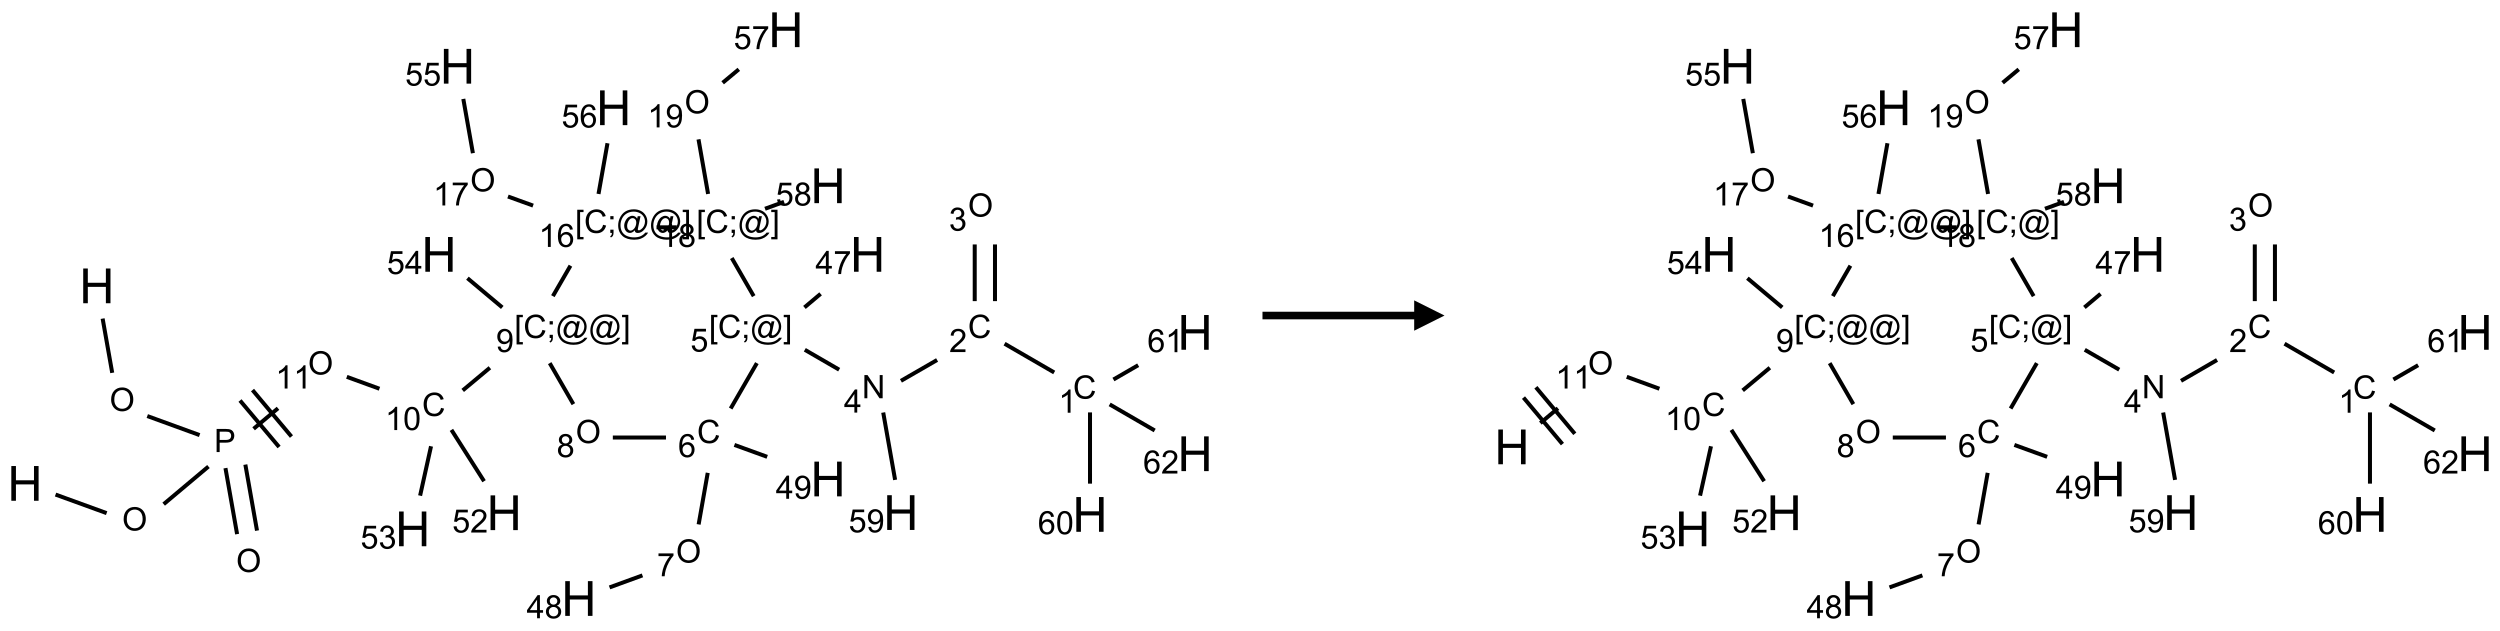 <?xml version="1.0" encoding="UTF-8"?>
<svg xmlns="http://www.w3.org/2000/svg" xmlns:xlink="http://www.w3.org/1999/xlink" width="824" height="208" viewBox="0 0 824 208">
<defs>
<g>
<g id="glyph-0-0">
<path d="M 2 0 L 2 -10 L 10 -10 L 10 0 Z M 2.25 -0.25 L 9.75 -0.25 L 9.75 -9.75 L 2.25 -9.75 Z M 2.25 -0.25 "/>
</g>
<g id="glyph-0-1">
<path d="M 1.281 0 L 1.281 -11.453 L 2.797 -11.453 L 2.797 -6.75 L 8.75 -6.75 L 8.75 -11.453 L 10.266 -11.453 L 10.266 0 L 8.75 0 L 8.75 -5.398 L 2.797 -5.398 L 2.797 0 Z M 1.281 0 "/>
</g>
<g id="glyph-1-0">
<path d="M 1.332 0 L 1.332 -6.668 L 6.668 -6.668 L 6.668 0 Z M 1.5 -0.168 L 6.5 -0.168 L 6.5 -6.5 L 1.5 -6.5 Z M 1.5 -0.168 "/>
</g>
<g id="glyph-1-1">
<path d="M 0.516 -3.719 C 0.516 -4.984 0.855 -5.977 1.535 -6.695 C 2.215 -7.414 3.094 -7.77 4.172 -7.77 C 4.875 -7.77 5.512 -7.602 6.078 -7.266 C 6.645 -6.93 7.074 -6.461 7.371 -5.855 C 7.668 -5.254 7.816 -4.57 7.816 -3.809 C 7.816 -3.035 7.66 -2.34 7.348 -1.73 C 7.035 -1.117 6.594 -0.656 6.02 -0.34 C 5.449 -0.027 4.828 0.129 4.168 0.129 C 3.449 0.129 2.805 -0.043 2.238 -0.391 C 1.672 -0.738 1.246 -1.211 0.953 -1.812 C 0.66 -2.414 0.516 -3.047 0.516 -3.719 Z M 1.559 -3.703 C 1.559 -2.781 1.805 -2.059 2.301 -1.527 C 2.793 -1 3.414 -0.734 4.16 -0.734 C 4.922 -0.734 5.547 -1 6.039 -1.535 C 6.531 -2.07 6.777 -2.828 6.777 -3.812 C 6.777 -4.434 6.672 -4.977 6.461 -5.441 C 6.25 -5.902 5.945 -6.262 5.539 -6.52 C 5.133 -6.773 4.68 -6.902 4.176 -6.902 C 3.461 -6.902 2.848 -6.656 2.332 -6.164 C 1.816 -5.672 1.559 -4.852 1.559 -3.703 Z M 1.559 -3.703 "/>
</g>
<g id="glyph-1-2">
<path d="M 0.824 0 L 0.824 -7.637 L 3.703 -7.637 C 4.211 -7.637 4.598 -7.609 4.863 -7.562 C 5.238 -7.5 5.555 -7.383 5.809 -7.207 C 6.062 -7.031 6.266 -6.785 6.418 -6.469 C 6.574 -6.152 6.652 -5.805 6.652 -5.426 C 6.652 -4.777 6.445 -4.227 6.031 -3.777 C 5.617 -3.328 4.871 -3.105 3.793 -3.105 L 1.832 -3.105 L 1.832 0 Z M 1.832 -4.004 L 3.809 -4.004 C 4.461 -4.004 4.922 -4.125 5.199 -4.371 C 5.473 -4.613 5.609 -4.953 5.609 -5.395 C 5.609 -5.715 5.527 -5.988 5.367 -6.215 C 5.207 -6.441 4.992 -6.594 4.73 -6.668 C 4.559 -6.711 4.246 -6.734 3.785 -6.734 L 1.832 -6.734 Z M 1.832 -4.004 "/>
</g>
<g id="glyph-1-3">
<path d="M 3.973 0 L 3.035 0 L 3.035 -5.973 C 2.809 -5.758 2.516 -5.543 2.148 -5.328 C 1.781 -5.113 1.453 -4.953 1.16 -4.844 L 1.16 -5.75 C 1.684 -5.996 2.145 -6.297 2.535 -6.645 C 2.93 -6.996 3.207 -7.336 3.371 -7.668 L 3.973 -7.668 Z M 3.973 0 "/>
</g>
<g id="glyph-1-4">
<path d="M 6.27 -2.676 L 7.281 -2.422 C 7.07 -1.594 6.688 -0.961 6.137 -0.523 C 5.586 -0.086 4.914 0.129 4.121 0.129 C 3.297 0.129 2.629 -0.039 2.113 -0.371 C 1.598 -0.707 1.203 -1.191 0.934 -1.828 C 0.664 -2.465 0.531 -3.145 0.531 -3.875 C 0.531 -4.672 0.684 -5.363 0.988 -5.957 C 1.293 -6.547 1.723 -6.996 2.285 -7.305 C 2.844 -7.613 3.461 -7.766 4.137 -7.766 C 4.898 -7.766 5.543 -7.57 6.062 -7.184 C 6.582 -6.793 6.945 -6.246 7.152 -5.543 L 6.156 -5.309 C 5.98 -5.863 5.723 -6.266 5.387 -6.52 C 5.051 -6.773 4.625 -6.902 4.113 -6.902 C 3.527 -6.902 3.039 -6.762 2.645 -6.48 C 2.25 -6.199 1.973 -5.82 1.812 -5.348 C 1.652 -4.871 1.574 -4.383 1.574 -3.879 C 1.574 -3.23 1.668 -2.664 1.855 -2.18 C 2.047 -1.695 2.34 -1.332 2.738 -1.094 C 3.137 -0.855 3.57 -0.734 4.035 -0.734 C 4.602 -0.734 5.082 -0.898 5.473 -1.223 C 5.867 -1.551 6.133 -2.035 6.27 -2.676 Z M 6.27 -2.676 "/>
</g>
<g id="glyph-1-5">
<path d="M 0.441 -3.766 C 0.441 -4.668 0.535 -5.395 0.723 -5.945 C 0.906 -6.496 1.184 -6.922 1.551 -7.219 C 1.918 -7.516 2.375 -7.668 2.934 -7.668 C 3.344 -7.668 3.703 -7.586 4.012 -7.418 C 4.32 -7.254 4.574 -7.016 4.777 -6.707 C 4.977 -6.395 5.137 -6.016 5.25 -5.57 C 5.363 -5.125 5.422 -4.523 5.422 -3.766 C 5.422 -2.871 5.328 -2.148 5.145 -1.598 C 4.961 -1.047 4.688 -0.621 4.32 -0.32 C 3.953 -0.02 3.492 0.129 2.934 0.129 C 2.195 0.129 1.617 -0.133 1.199 -0.66 C 0.695 -1.297 0.441 -2.332 0.441 -3.766 Z M 1.406 -3.766 C 1.406 -2.512 1.555 -1.68 1.848 -1.262 C 2.141 -0.848 2.5 -0.641 2.934 -0.641 C 3.363 -0.641 3.727 -0.848 4.02 -1.266 C 4.312 -1.684 4.457 -2.516 4.457 -3.766 C 4.457 -5.023 4.312 -5.859 4.02 -6.27 C 3.727 -6.684 3.359 -6.891 2.922 -6.891 C 2.492 -6.891 2.148 -6.707 1.891 -6.344 C 1.566 -5.879 1.406 -5.02 1.406 -3.766 Z M 1.406 -3.766 "/>
</g>
<g id="glyph-1-6">
<path d="M 0.723 2.121 L 0.723 -7.637 L 2.793 -7.637 L 2.793 -6.859 L 1.66 -6.859 L 1.66 1.344 L 2.793 1.344 L 2.793 2.121 Z M 0.723 2.121 "/>
</g>
<g id="glyph-1-7">
<path d="M 0.949 -4.465 L 0.949 -5.531 L 2.016 -5.531 L 2.016 -4.465 Z M 0.949 0 L 0.949 -1.066 L 2.016 -1.066 L 2.016 0 C 2.016 0.391 1.945 0.711 1.809 0.949 C 1.668 1.191 1.449 1.379 1.145 1.512 L 0.887 1.109 C 1.082 1.023 1.23 0.895 1.324 0.727 C 1.418 0.559 1.469 0.316 1.48 0 Z M 0.949 0 "/>
</g>
<g id="glyph-1-8">
<path d="M 6.047 -0.848 C 5.82 -0.59 5.57 -0.379 5.289 -0.223 C 5.008 -0.062 4.73 0.016 4.449 0.016 C 4.141 0.016 3.84 -0.074 3.547 -0.254 C 3.254 -0.434 3.02 -0.715 2.836 -1.09 C 2.652 -1.465 2.562 -1.875 2.562 -2.324 C 2.562 -2.875 2.703 -3.43 2.988 -3.98 C 3.27 -4.535 3.621 -4.953 4.043 -5.23 C 4.461 -5.508 4.871 -5.645 5.266 -5.645 C 5.566 -5.645 5.855 -5.566 6.129 -5.41 C 6.402 -5.25 6.641 -5.012 6.84 -4.688 L 7.016 -5.496 L 7.949 -5.496 L 7.199 -2 C 7.094 -1.516 7.043 -1.246 7.043 -1.191 C 7.043 -1.098 7.078 -1.02 7.148 -0.949 C 7.219 -0.883 7.305 -0.848 7.406 -0.848 C 7.59 -0.848 7.832 -0.953 8.129 -1.168 C 8.527 -1.445 8.84 -1.816 9.07 -2.285 C 9.301 -2.75 9.418 -3.234 9.418 -3.73 C 9.418 -4.309 9.27 -4.852 8.973 -5.355 C 8.676 -5.859 8.23 -6.262 7.645 -6.562 C 7.055 -6.863 6.406 -7.016 5.691 -7.016 C 4.879 -7.016 4.137 -6.824 3.465 -6.445 C 2.793 -6.066 2.273 -5.52 1.902 -4.809 C 1.535 -4.098 1.348 -3.34 1.348 -2.527 C 1.348 -1.676 1.535 -0.941 1.902 -0.328 C 2.273 0.285 2.809 0.742 3.508 1.035 C 4.207 1.328 4.984 1.473 5.832 1.473 C 6.742 1.473 7.504 1.32 8.121 1.016 C 8.734 0.711 9.195 0.34 9.5 -0.098 L 10.441 -0.098 C 10.266 0.266 9.961 0.637 9.531 1.016 C 9.102 1.395 8.59 1.695 7.996 1.914 C 7.402 2.133 6.688 2.246 5.848 2.246 C 5.078 2.246 4.367 2.145 3.715 1.949 C 3.066 1.75 2.512 1.453 2.051 1.055 C 1.594 0.656 1.25 0.199 1.016 -0.316 C 0.723 -0.973 0.578 -1.684 0.578 -2.441 C 0.578 -3.289 0.75 -4.098 1.098 -4.863 C 1.523 -5.805 2.125 -6.527 2.902 -7.027 C 3.684 -7.527 4.629 -7.777 5.738 -7.777 C 6.602 -7.777 7.375 -7.602 8.059 -7.246 C 8.746 -6.895 9.285 -6.371 9.684 -5.672 C 10.02 -5.07 10.188 -4.418 10.188 -3.715 C 10.188 -2.707 9.832 -1.812 9.125 -1.031 C 8.492 -0.328 7.801 0.02 7.051 0.02 C 6.812 0.02 6.617 -0.016 6.473 -0.09 C 6.324 -0.16 6.215 -0.266 6.145 -0.402 C 6.102 -0.488 6.066 -0.637 6.047 -0.848 Z M 3.527 -2.262 C 3.527 -1.785 3.641 -1.414 3.863 -1.152 C 4.09 -0.887 4.348 -0.754 4.641 -0.754 C 4.836 -0.754 5.039 -0.812 5.254 -0.93 C 5.469 -1.047 5.676 -1.219 5.871 -1.449 C 6.066 -1.676 6.23 -1.969 6.355 -2.32 C 6.48 -2.672 6.543 -3.027 6.543 -3.379 C 6.543 -3.852 6.426 -4.219 6.191 -4.48 C 5.957 -4.738 5.672 -4.871 5.332 -4.871 C 5.109 -4.871 4.902 -4.812 4.707 -4.699 C 4.512 -4.586 4.32 -4.406 4.137 -4.156 C 3.953 -3.906 3.805 -3.602 3.691 -3.246 C 3.582 -2.887 3.527 -2.559 3.527 -2.262 Z M 3.527 -2.262 "/>
</g>
<g id="glyph-1-9">
<path d="M 2.27 2.121 L 0.203 2.121 L 0.203 1.344 L 1.332 1.344 L 1.332 -6.859 L 0.203 -6.859 L 0.203 -7.637 L 2.27 -7.637 Z M 2.27 2.121 "/>
</g>
<g id="glyph-1-10">
<path d="M 0.582 -1.766 L 1.484 -1.848 C 1.562 -1.426 1.707 -1.117 1.922 -0.926 C 2.137 -0.734 2.414 -0.641 2.75 -0.641 C 3.039 -0.641 3.289 -0.707 3.508 -0.84 C 3.727 -0.973 3.902 -1.148 4.043 -1.367 C 4.18 -1.586 4.297 -1.887 4.391 -2.262 C 4.484 -2.637 4.531 -3.016 4.531 -3.406 C 4.531 -3.449 4.531 -3.512 4.527 -3.594 C 4.34 -3.297 4.082 -3.055 3.758 -2.867 C 3.434 -2.68 3.082 -2.59 2.703 -2.59 C 2.07 -2.59 1.535 -2.816 1.098 -3.277 C 0.66 -3.734 0.441 -4.34 0.441 -5.09 C 0.441 -5.863 0.672 -6.484 1.129 -6.957 C 1.586 -7.43 2.156 -7.668 2.844 -7.668 C 3.34 -7.668 3.793 -7.531 4.207 -7.266 C 4.617 -7 4.93 -6.617 5.145 -6.121 C 5.355 -5.629 5.465 -4.91 5.465 -3.973 C 5.465 -2.996 5.359 -2.223 5.145 -1.645 C 4.934 -1.066 4.617 -0.625 4.199 -0.324 C 3.781 -0.02 3.293 0.129 2.73 0.129 C 2.133 0.129 1.645 -0.035 1.266 -0.367 C 0.887 -0.699 0.66 -1.164 0.582 -1.766 Z M 4.422 -5.137 C 4.422 -5.676 4.277 -6.102 3.992 -6.418 C 3.707 -6.734 3.359 -6.891 2.957 -6.891 C 2.543 -6.891 2.18 -6.719 1.871 -6.379 C 1.562 -6.039 1.406 -5.598 1.406 -5.059 C 1.406 -4.57 1.555 -4.176 1.848 -3.871 C 2.141 -3.566 2.5 -3.418 2.934 -3.418 C 3.367 -3.418 3.723 -3.57 4.004 -3.871 C 4.281 -4.176 4.422 -4.598 4.422 -5.137 Z M 4.422 -5.137 "/>
</g>
<g id="glyph-1-11">
<path d="M 0.441 -2 L 1.426 -2.082 C 1.5 -1.605 1.668 -1.242 1.934 -1.004 C 2.199 -0.762 2.52 -0.641 2.895 -0.641 C 3.348 -0.641 3.73 -0.812 4.043 -1.152 C 4.355 -1.492 4.512 -1.941 4.512 -2.504 C 4.512 -3.039 4.359 -3.461 4.059 -3.77 C 3.758 -4.078 3.367 -4.234 2.879 -4.234 C 2.578 -4.234 2.305 -4.164 2.062 -4.027 C 1.82 -3.891 1.629 -3.715 1.488 -3.496 L 0.609 -3.609 L 1.348 -7.531 L 5.145 -7.531 L 5.145 -6.637 L 2.098 -6.637 L 1.688 -4.582 C 2.145 -4.902 2.625 -5.062 3.129 -5.062 C 3.797 -5.062 4.359 -4.832 4.816 -4.371 C 5.277 -3.91 5.504 -3.312 5.504 -2.59 C 5.504 -1.898 5.305 -1.301 4.902 -0.797 C 4.41 -0.18 3.742 0.129 2.895 0.129 C 2.199 0.129 1.633 -0.062 1.195 -0.453 C 0.758 -0.844 0.504 -1.359 0.441 -2 Z M 0.441 -2 "/>
</g>
<g id="glyph-1-12">
<path d="M 3.449 0 L 3.449 -1.828 L 0.137 -1.828 L 0.137 -2.688 L 3.621 -7.637 L 4.387 -7.637 L 4.387 -2.688 L 5.418 -2.688 L 5.418 -1.828 L 4.387 -1.828 L 4.387 0 Z M 3.449 -2.688 L 3.449 -6.129 L 1.059 -2.688 Z M 3.449 -2.688 "/>
</g>
<g id="glyph-1-13">
<path d="M 1.887 -4.141 C 1.496 -4.281 1.207 -4.484 1.02 -4.75 C 0.832 -5.016 0.738 -5.328 0.738 -5.699 C 0.738 -6.254 0.938 -6.719 1.34 -7.098 C 1.738 -7.477 2.27 -7.668 2.934 -7.668 C 3.598 -7.668 4.137 -7.473 4.543 -7.086 C 4.949 -6.699 5.152 -6.227 5.152 -5.672 C 5.152 -5.316 5.059 -5.008 4.871 -4.746 C 4.688 -4.484 4.406 -4.281 4.027 -4.141 C 4.496 -3.988 4.852 -3.742 5.098 -3.402 C 5.34 -3.062 5.465 -2.656 5.465 -2.184 C 5.465 -1.531 5.234 -0.98 4.77 -0.535 C 4.309 -0.09 3.703 0.129 2.949 0.129 C 2.195 0.129 1.586 -0.094 1.125 -0.539 C 0.664 -0.984 0.434 -1.543 0.434 -2.207 C 0.434 -2.703 0.559 -3.121 0.809 -3.457 C 1.062 -3.793 1.422 -4.02 1.887 -4.141 Z M 1.699 -5.73 C 1.699 -5.367 1.812 -5.074 2.047 -4.844 C 2.281 -4.613 2.582 -4.5 2.953 -4.5 C 3.312 -4.5 3.609 -4.613 3.84 -4.84 C 4.07 -5.066 4.188 -5.348 4.188 -5.676 C 4.188 -6.02 4.07 -6.309 3.832 -6.543 C 3.594 -6.777 3.297 -6.895 2.941 -6.895 C 2.586 -6.895 2.289 -6.781 2.051 -6.551 C 1.816 -6.324 1.699 -6.047 1.699 -5.73 Z M 1.395 -2.203 C 1.395 -1.938 1.461 -1.676 1.586 -1.426 C 1.711 -1.176 1.902 -0.984 2.152 -0.848 C 2.402 -0.711 2.672 -0.641 2.957 -0.641 C 3.406 -0.641 3.777 -0.785 4.066 -1.074 C 4.359 -1.363 4.504 -1.727 4.504 -2.172 C 4.504 -2.625 4.355 -2.996 4.055 -3.293 C 3.754 -3.586 3.379 -3.734 2.926 -3.734 C 2.484 -3.734 2.121 -3.59 1.832 -3.297 C 1.543 -3.004 1.395 -2.641 1.395 -2.203 Z M 1.395 -2.203 "/>
</g>
<g id="glyph-1-14">
<path d="M 5.309 -5.766 L 4.375 -5.691 C 4.293 -6.059 4.172 -6.328 4.02 -6.496 C 3.766 -6.762 3.453 -6.895 3.082 -6.895 C 2.785 -6.895 2.523 -6.812 2.297 -6.645 C 2 -6.43 1.77 -6.117 1.598 -5.703 C 1.43 -5.289 1.34 -4.703 1.332 -3.938 C 1.559 -4.281 1.836 -4.535 2.16 -4.703 C 2.488 -4.871 2.828 -4.953 3.188 -4.953 C 3.812 -4.953 4.344 -4.723 4.785 -4.262 C 5.223 -3.801 5.441 -3.207 5.441 -2.48 C 5.441 -2 5.34 -1.555 5.133 -1.145 C 4.926 -0.73 4.641 -0.418 4.281 -0.199 C 3.922 0.02 3.512 0.129 3.051 0.129 C 2.27 0.129 1.633 -0.156 1.141 -0.73 C 0.648 -1.305 0.402 -2.254 0.402 -3.574 C 0.402 -5.051 0.672 -6.121 1.219 -6.793 C 1.695 -7.375 2.336 -7.668 3.141 -7.668 C 3.742 -7.668 4.234 -7.5 4.617 -7.16 C 5 -6.824 5.23 -6.359 5.309 -5.766 Z M 1.48 -2.473 C 1.48 -2.152 1.547 -1.844 1.684 -1.547 C 1.82 -1.25 2.016 -1.027 2.262 -0.871 C 2.508 -0.719 2.766 -0.641 3.035 -0.641 C 3.434 -0.641 3.773 -0.801 4.059 -1.121 C 4.344 -1.441 4.484 -1.875 4.484 -2.422 C 4.484 -2.949 4.344 -3.367 4.062 -3.668 C 3.781 -3.973 3.426 -4.125 3 -4.125 C 2.578 -4.125 2.219 -3.973 1.922 -3.668 C 1.625 -3.363 1.48 -2.969 1.48 -2.473 Z M 1.48 -2.473 "/>
</g>
<g id="glyph-1-15">
<path d="M 0.504 -6.637 L 0.504 -7.535 L 5.449 -7.535 L 5.449 -6.809 C 4.961 -6.289 4.48 -5.602 4.004 -4.746 C 3.527 -3.887 3.156 -3.004 2.895 -2.098 C 2.707 -1.461 2.59 -0.762 2.535 0 L 1.574 0 C 1.582 -0.602 1.703 -1.328 1.926 -2.176 C 2.152 -3.027 2.477 -3.848 2.898 -4.637 C 3.32 -5.426 3.77 -6.094 4.246 -6.637 Z M 0.504 -6.637 "/>
</g>
<g id="glyph-1-16">
<path d="M 0.812 0 L 0.812 -7.637 L 1.848 -7.637 L 5.859 -1.641 L 5.859 -7.637 L 6.828 -7.637 L 6.828 0 L 5.793 0 L 1.781 -6 L 1.781 0 Z M 0.812 0 "/>
</g>
<g id="glyph-1-17">
<path d="M 5.371 -0.902 L 5.371 0 L 0.324 0 C 0.316 -0.227 0.352 -0.441 0.434 -0.652 C 0.562 -0.996 0.766 -1.332 1.051 -1.668 C 1.332 -2 1.742 -2.387 2.277 -2.824 C 3.105 -3.504 3.668 -4.043 3.957 -4.441 C 4.25 -4.84 4.395 -5.215 4.395 -5.566 C 4.395 -5.938 4.262 -6.254 3.996 -6.508 C 3.73 -6.762 3.387 -6.891 2.957 -6.891 C 2.508 -6.891 2.145 -6.754 1.875 -6.484 C 1.605 -6.215 1.469 -5.84 1.465 -5.359 L 0.5 -5.457 C 0.566 -6.176 0.812 -6.727 1.246 -7.102 C 1.676 -7.477 2.254 -7.668 2.98 -7.668 C 3.711 -7.668 4.293 -7.465 4.719 -7.059 C 5.145 -6.652 5.359 -6.148 5.359 -5.547 C 5.359 -5.242 5.297 -4.941 5.172 -4.645 C 5.047 -4.352 4.84 -4.039 4.551 -3.715 C 4.262 -3.387 3.777 -2.938 3.105 -2.371 C 2.543 -1.898 2.18 -1.578 2.02 -1.41 C 1.859 -1.242 1.73 -1.07 1.625 -0.902 Z M 5.371 -0.902 "/>
</g>
<g id="glyph-1-18">
<path d="M 0.449 -2.016 L 1.387 -2.141 C 1.492 -1.609 1.676 -1.227 1.934 -0.992 C 2.191 -0.758 2.508 -0.641 2.879 -0.641 C 3.32 -0.641 3.695 -0.793 3.996 -1.098 C 4.301 -1.402 4.453 -1.781 4.453 -2.234 C 4.453 -2.664 4.312 -3.02 4.031 -3.301 C 3.75 -3.578 3.391 -3.719 2.957 -3.719 C 2.781 -3.719 2.562 -3.684 2.297 -3.613 L 2.402 -4.438 C 2.465 -4.43 2.516 -4.426 2.551 -4.426 C 2.949 -4.426 3.312 -4.531 3.629 -4.738 C 3.949 -4.949 4.109 -5.27 4.109 -5.703 C 4.109 -6.047 3.992 -6.332 3.762 -6.559 C 3.527 -6.785 3.227 -6.895 2.859 -6.895 C 2.496 -6.895 2.191 -6.781 1.949 -6.551 C 1.707 -6.324 1.547 -5.98 1.48 -5.52 L 0.543 -5.688 C 0.656 -6.316 0.918 -6.805 1.324 -7.148 C 1.73 -7.492 2.234 -7.668 2.84 -7.668 C 3.254 -7.668 3.641 -7.578 3.988 -7.398 C 4.34 -7.219 4.609 -6.977 4.793 -6.668 C 4.98 -6.359 5.074 -6.031 5.074 -5.684 C 5.074 -5.352 4.984 -5.051 4.809 -4.781 C 4.629 -4.512 4.367 -4.297 4.02 -4.137 C 4.473 -4.031 4.824 -3.816 5.074 -3.488 C 5.324 -3.16 5.449 -2.75 5.449 -2.254 C 5.449 -1.59 5.203 -1.023 4.719 -0.559 C 4.234 -0.098 3.617 0.137 2.875 0.137 C 2.203 0.137 1.648 -0.062 1.207 -0.465 C 0.762 -0.863 0.512 -1.379 0.449 -2.016 Z M 0.449 -2.016 "/>
</g>
</g>
</defs>
<path fill="none" stroke-width="0.033" stroke-linecap="butt" stroke-linejoin="miter" stroke="rgb(0%, 0%, 0%)" stroke-opacity="1" stroke-miterlimit="10" d="M 0.64 2.38 L 0.719 2.827 " transform="matrix(40, 0, 0, 40, 8.227, 9.809)"/>
<path fill="none" stroke-width="0.033" stroke-linecap="butt" stroke-linejoin="miter" stroke="rgb(0%, 0%, 0%)" stroke-opacity="1" stroke-miterlimit="10" d="M 1.008 3.183 L 1.439 3.34 " transform="matrix(40, 0, 0, 40, 8.227, 9.809)"/>
<path fill="none" stroke-width="0.033" stroke-linecap="butt" stroke-linejoin="miter" stroke="rgb(0%, 0%, 0%)" stroke-opacity="1" stroke-miterlimit="10" d="M 1.652 3.612 L 1.748 4.156 " transform="matrix(40, 0, 0, 40, 8.227, 9.809)"/>
<path fill="none" stroke-width="0.033" stroke-linecap="butt" stroke-linejoin="miter" stroke="rgb(0%, 0%, 0%)" stroke-opacity="1" stroke-miterlimit="10" d="M 1.816 3.583 L 1.912 4.127 " transform="matrix(40, 0, 0, 40, 8.227, 9.809)"/>
<path fill="none" stroke-width="0.033" stroke-linecap="butt" stroke-linejoin="miter" stroke="rgb(0%, 0%, 0%)" stroke-opacity="1" stroke-miterlimit="10" d="M 1.512 3.599 L 1.143 3.909 " transform="matrix(40, 0, 0, 40, 8.227, 9.809)"/>
<path fill="none" stroke-width="0.033" stroke-linecap="butt" stroke-linejoin="miter" stroke="rgb(0%, 0%, 0%)" stroke-opacity="1" stroke-miterlimit="10" d="M 0.673 3.983 L 0.252 3.83 " transform="matrix(40, 0, 0, 40, 8.227, 9.809)"/>
<path fill="none" stroke-width="0.033" stroke-linecap="butt" stroke-linejoin="miter" stroke="rgb(0%, 0%, 0%)" stroke-opacity="1" stroke-miterlimit="10" d="M 1.884 3.288 L 2.085 3.119 " transform="matrix(40, 0, 0, 40, 8.227, 9.809)"/>
<path fill="none" stroke-width="0.033" stroke-linecap="butt" stroke-linejoin="miter" stroke="rgb(0%, 0%, 0%)" stroke-opacity="1" stroke-miterlimit="10" d="M 2.196 3.352 L 1.875 2.969 " transform="matrix(40, 0, 0, 40, 8.227, 9.809)"/>
<path fill="none" stroke-width="0.033" stroke-linecap="butt" stroke-linejoin="miter" stroke="rgb(0%, 0%, 0%)" stroke-opacity="1" stroke-miterlimit="10" d="M 2.094 3.438 L 1.772 3.055 " transform="matrix(40, 0, 0, 40, 8.227, 9.809)"/>
<path fill="none" stroke-width="0.033" stroke-linecap="butt" stroke-linejoin="miter" stroke="rgb(0%, 0%, 0%)" stroke-opacity="1" stroke-miterlimit="10" d="M 2.652 2.86 L 2.921 2.958 " transform="matrix(40, 0, 0, 40, 8.227, 9.809)"/>
<path fill="none" stroke-width="0.033" stroke-linecap="butt" stroke-linejoin="miter" stroke="rgb(0%, 0%, 0%)" stroke-opacity="1" stroke-miterlimit="10" d="M 3.607 2.972 L 3.831 2.785 " transform="matrix(40, 0, 0, 40, 8.227, 9.809)"/>
<path fill="none" stroke-width="0.033" stroke-linecap="butt" stroke-linejoin="miter" stroke="rgb(0%, 0%, 0%)" stroke-opacity="1" stroke-miterlimit="10" d="M 3.933 2.288 L 3.646 2.047 " transform="matrix(40, 0, 0, 40, 8.227, 9.809)"/>
<path fill="none" stroke-width="0.033" stroke-linecap="butt" stroke-linejoin="miter" stroke="rgb(0%, 0%, 0%)" stroke-opacity="1" stroke-miterlimit="10" d="M 4.324 2.747 L 4.519 3.085 " transform="matrix(40, 0, 0, 40, 8.227, 9.809)"/>
<path fill="none" stroke-width="0.033" stroke-linecap="butt" stroke-linejoin="miter" stroke="rgb(0%, 0%, 0%)" stroke-opacity="1" stroke-miterlimit="10" d="M 4.844 3.36 L 5.282 3.36 " transform="matrix(40, 0, 0, 40, 8.227, 9.809)"/>
<path fill="none" stroke-width="0.033" stroke-linecap="butt" stroke-linejoin="miter" stroke="rgb(0%, 0%, 0%)" stroke-opacity="1" stroke-miterlimit="10" d="M 5.626 3.651 L 5.551 4.076 " transform="matrix(40, 0, 0, 40, 8.227, 9.809)"/>
<path fill="none" stroke-width="0.033" stroke-linecap="butt" stroke-linejoin="miter" stroke="rgb(0%, 0%, 0%)" stroke-opacity="1" stroke-miterlimit="10" d="M 5.088 4.496 L 4.817 4.595 " transform="matrix(40, 0, 0, 40, 8.227, 9.809)"/>
<path fill="none" stroke-width="0.033" stroke-linecap="butt" stroke-linejoin="miter" stroke="rgb(0%, 0%, 0%)" stroke-opacity="1" stroke-miterlimit="10" d="M 5.846 3.421 L 6.116 3.519 " transform="matrix(40, 0, 0, 40, 8.227, 9.809)"/>
<path fill="none" stroke-width="0.033" stroke-linecap="butt" stroke-linejoin="miter" stroke="rgb(0%, 0%, 0%)" stroke-opacity="1" stroke-miterlimit="10" d="M 5.815 3.121 L 6.031 2.747 " transform="matrix(40, 0, 0, 40, 8.227, 9.809)"/>
<path fill="none" stroke-width="0.033" stroke-linecap="butt" stroke-linejoin="miter" stroke="rgb(0%, 0%, 0%)" stroke-opacity="1" stroke-miterlimit="10" d="M 6.426 2.637 L 6.709 2.801 " transform="matrix(40, 0, 0, 40, 8.227, 9.809)"/>
<path fill="none" stroke-width="0.033" stroke-linecap="butt" stroke-linejoin="miter" stroke="rgb(0%, 0%, 0%)" stroke-opacity="1" stroke-miterlimit="10" d="M 7.218 2.893 L 7.516 2.721 " transform="matrix(40, 0, 0, 40, 8.227, 9.809)"/>
<path fill="none" stroke-width="0.033" stroke-linecap="butt" stroke-linejoin="miter" stroke="rgb(0%, 0%, 0%)" stroke-opacity="1" stroke-miterlimit="10" d="M 8.072 2.587 L 8.481 2.824 " transform="matrix(40, 0, 0, 40, 8.227, 9.809)"/>
<path fill="none" stroke-width="0.033" stroke-linecap="butt" stroke-linejoin="miter" stroke="rgb(0%, 0%, 0%)" stroke-opacity="1" stroke-miterlimit="10" d="M 8.776 3.153 L 8.776 3.74 " transform="matrix(40, 0, 0, 40, 8.227, 9.809)"/>
<path fill="none" stroke-width="0.033" stroke-linecap="butt" stroke-linejoin="miter" stroke="rgb(0%, 0%, 0%)" stroke-opacity="1" stroke-miterlimit="10" d="M 8.969 2.882 L 9.173 2.764 " transform="matrix(40, 0, 0, 40, 8.227, 9.809)"/>
<path fill="none" stroke-width="0.033" stroke-linecap="butt" stroke-linejoin="miter" stroke="rgb(0%, 0%, 0%)" stroke-opacity="1" stroke-miterlimit="10" d="M 8.938 3.087 L 9.309 3.302 " transform="matrix(40, 0, 0, 40, 8.227, 9.809)"/>
<path fill="none" stroke-width="0.033" stroke-linecap="butt" stroke-linejoin="miter" stroke="rgb(0%, 0%, 0%)" stroke-opacity="1" stroke-miterlimit="10" d="M 7.993 2.236 L 7.993 1.769 " transform="matrix(40, 0, 0, 40, 8.227, 9.809)"/>
<path fill="none" stroke-width="0.033" stroke-linecap="butt" stroke-linejoin="miter" stroke="rgb(0%, 0%, 0%)" stroke-opacity="1" stroke-miterlimit="10" d="M 7.826 2.236 L 7.826 1.769 " transform="matrix(40, 0, 0, 40, 8.227, 9.809)"/>
<path fill="none" stroke-width="0.033" stroke-linecap="butt" stroke-linejoin="miter" stroke="rgb(0%, 0%, 0%)" stroke-opacity="1" stroke-miterlimit="10" d="M 7.072 3.154 L 7.17 3.709 " transform="matrix(40, 0, 0, 40, 8.227, 9.809)"/>
<path fill="none" stroke-width="0.033" stroke-linecap="butt" stroke-linejoin="miter" stroke="rgb(0%, 0%, 0%)" stroke-opacity="1" stroke-miterlimit="10" d="M 6.423 2.288 L 6.556 2.176 " transform="matrix(40, 0, 0, 40, 8.227, 9.809)"/>
<path fill="none" stroke-width="0.033" stroke-linecap="butt" stroke-linejoin="miter" stroke="rgb(0%, 0%, 0%)" stroke-opacity="1" stroke-miterlimit="10" d="M 6.005 2.195 L 5.824 1.881 " transform="matrix(40, 0, 0, 40, 8.227, 9.809)"/>
<path fill="none" stroke-width="0.033" stroke-linecap="butt" stroke-linejoin="miter" stroke="rgb(0%, 0%, 0%)" stroke-opacity="1" stroke-miterlimit="10" d="M 5.629 1.353 L 5.55 0.903 " transform="matrix(40, 0, 0, 40, 8.227, 9.809)"/>
<path fill="none" stroke-width="0.033" stroke-linecap="butt" stroke-linejoin="miter" stroke="rgb(0%, 0%, 0%)" stroke-opacity="1" stroke-miterlimit="10" d="M 5.749 0.437 L 5.882 0.326 " transform="matrix(40, 0, 0, 40, 8.227, 9.809)"/>
<path fill="none" stroke-width="0.033" stroke-linecap="butt" stroke-linejoin="miter" stroke="rgb(0%, 0%, 0%)" stroke-opacity="1" stroke-miterlimit="10" d="M 6.098 1.475 L 6.255 1.418 " transform="matrix(40, 0, 0, 40, 8.227, 9.809)"/>
<path fill="none" stroke-width="0.033" stroke-linecap="butt" stroke-linejoin="miter" stroke="rgb(0%, 0%, 0%)" stroke-opacity="1" stroke-miterlimit="10" d="M 5.371 1.628 L 5.204 1.628 " transform="matrix(40, 0, 0, 40, 8.227, 9.809)"/>
<path fill="none" stroke-width="0.033" stroke-linecap="butt" stroke-linejoin="miter" stroke="rgb(0%, 0%, 0%)" stroke-opacity="1" stroke-miterlimit="10" d="M 4.495 1.944 L 4.35 2.195 " transform="matrix(40, 0, 0, 40, 8.227, 9.809)"/>
<path fill="none" stroke-width="0.033" stroke-linecap="butt" stroke-linejoin="miter" stroke="rgb(0%, 0%, 0%)" stroke-opacity="1" stroke-miterlimit="10" d="M 4.187 1.449 L 3.98 1.374 " transform="matrix(40, 0, 0, 40, 8.227, 9.809)"/>
<path fill="none" stroke-width="0.033" stroke-linecap="butt" stroke-linejoin="miter" stroke="rgb(0%, 0%, 0%)" stroke-opacity="1" stroke-miterlimit="10" d="M 3.691 1.017 L 3.612 0.57 " transform="matrix(40, 0, 0, 40, 8.227, 9.809)"/>
<path fill="none" stroke-width="0.033" stroke-linecap="butt" stroke-linejoin="miter" stroke="rgb(0%, 0%, 0%)" stroke-opacity="1" stroke-miterlimit="10" d="M 4.726 1.353 L 4.8 0.935 " transform="matrix(40, 0, 0, 40, 8.227, 9.809)"/>
<path fill="none" stroke-width="0.033" stroke-linecap="butt" stroke-linejoin="miter" stroke="rgb(0%, 0%, 0%)" stroke-opacity="1" stroke-miterlimit="10" d="M 3.514 3.297 L 3.783 3.72 " transform="matrix(40, 0, 0, 40, 8.227, 9.809)"/>
<path fill="none" stroke-width="0.033" stroke-linecap="butt" stroke-linejoin="miter" stroke="rgb(0%, 0%, 0%)" stroke-opacity="1" stroke-miterlimit="10" d="M 3.346 3.432 L 3.256 3.839 " transform="matrix(40, 0, 0, 40, 8.227, 9.809)"/>
<g fill="rgb(0%, 0%, 0%)" fill-opacity="1">
<use xlink:href="#glyph-0-1" x="26.148" y="99.949"/>
</g>
<g fill="rgb(0%, 0%, 0%)" fill-opacity="1">
<use xlink:href="#glyph-1-1" x="36.113" y="135.465"/>
</g>
<g fill="rgb(0%, 0%, 0%)" fill-opacity="1">
<use xlink:href="#glyph-1-2" x="70.57" y="149.008"/>
</g>
<g fill="rgb(0%, 0%, 0%)" fill-opacity="1">
<use xlink:href="#glyph-1-1" x="77.824" y="188.535"/>
</g>
<g fill="rgb(0%, 0%, 0%)" fill-opacity="1">
<use xlink:href="#glyph-1-1" x="40.238" y="174.855"/>
</g>
<g fill="rgb(0%, 0%, 0%)" fill-opacity="1">
<use xlink:href="#glyph-0-1" x="2.453" y="165.055"/>
</g>
<g fill="rgb(0%, 0%, 0%)" fill-opacity="1">
<use xlink:href="#glyph-1-1" x="101.52" y="123.434"/>
</g>
<g fill="rgb(0%, 0%, 0%)" fill-opacity="1">
<use xlink:href="#glyph-1-3" x="90.793" y="128.066"/>
<use xlink:href="#glyph-1-3" x="96.725" y="128.066"/>
</g>
<g fill="rgb(0%, 0%, 0%)" fill-opacity="1">
<use xlink:href="#glyph-1-4" x="139.094" y="137.109"/>
</g>
<g fill="rgb(0%, 0%, 0%)" fill-opacity="1">
<use xlink:href="#glyph-1-3" x="126.934" y="141.746"/>
<use xlink:href="#glyph-1-5" x="132.866" y="141.746"/>
</g>
<g fill="rgb(0%, 0%, 0%)" fill-opacity="1">
<use xlink:href="#glyph-1-6" x="169.539" y="111.406"/>
<use xlink:href="#glyph-1-4" x="172.503" y="111.406"/>
<use xlink:href="#glyph-1-7" x="180.206" y="111.406"/>
<use xlink:href="#glyph-1-8" x="183.169" y="111.406"/>
<use xlink:href="#glyph-1-8" x="193.997" y="111.406"/>
<use xlink:href="#glyph-1-9" x="204.826" y="111.406"/>
</g>
<g fill="rgb(0%, 0%, 0%)" fill-opacity="1">
<use xlink:href="#glyph-1-10" x="163.465" y="116.035"/>
</g>
<g fill="rgb(0%, 0%, 0%)" fill-opacity="1">
<use xlink:href="#glyph-0-1" x="138.914" y="89.57"/>
</g>
<g fill="rgb(0%, 0%, 0%)" fill-opacity="1">
<use xlink:href="#glyph-1-11" x="127.508" y="90.332"/>
<use xlink:href="#glyph-1-12" x="133.44" y="90.332"/>
</g>
<g fill="rgb(0%, 0%, 0%)" fill-opacity="1">
<use xlink:href="#glyph-1-1" x="189.75" y="146.043"/>
</g>
<g fill="rgb(0%, 0%, 0%)" fill-opacity="1">
<use xlink:href="#glyph-1-13" x="183.469" y="150.676"/>
</g>
<g fill="rgb(0%, 0%, 0%)" fill-opacity="1">
<use xlink:href="#glyph-1-4" x="229.734" y="146.039"/>
</g>
<g fill="rgb(0%, 0%, 0%)" fill-opacity="1">
<use xlink:href="#glyph-1-14" x="223.488" y="150.676"/>
</g>
<g fill="rgb(0%, 0%, 0%)" fill-opacity="1">
<use xlink:href="#glyph-1-1" x="222.805" y="185.434"/>
</g>
<g fill="rgb(0%, 0%, 0%)" fill-opacity="1">
<use xlink:href="#glyph-1-15" x="216.535" y="189.938"/>
</g>
<g fill="rgb(0%, 0%, 0%)" fill-opacity="1">
<use xlink:href="#glyph-0-1" x="185.02" y="202.996"/>
</g>
<g fill="rgb(0%, 0%, 0%)" fill-opacity="1">
<use xlink:href="#glyph-1-12" x="173.57" y="203.789"/>
<use xlink:href="#glyph-1-13" x="179.503" y="203.789"/>
</g>
<g fill="rgb(0%, 0%, 0%)" fill-opacity="1">
<use xlink:href="#glyph-0-1" x="267.145" y="163.602"/>
</g>
<g fill="rgb(0%, 0%, 0%)" fill-opacity="1">
<use xlink:href="#glyph-1-12" x="255.695" y="164.395"/>
<use xlink:href="#glyph-1-10" x="261.628" y="164.395"/>
</g>
<g fill="rgb(0%, 0%, 0%)" fill-opacity="1">
<use xlink:href="#glyph-1-6" x="233.66" y="111.406"/>
<use xlink:href="#glyph-1-4" x="236.624" y="111.406"/>
<use xlink:href="#glyph-1-7" x="244.327" y="111.406"/>
<use xlink:href="#glyph-1-8" x="247.29" y="111.406"/>
<use xlink:href="#glyph-1-9" x="258.118" y="111.406"/>
</g>
<g fill="rgb(0%, 0%, 0%)" fill-opacity="1">
<use xlink:href="#glyph-1-11" x="227.543" y="115.902"/>
</g>
<g fill="rgb(0%, 0%, 0%)" fill-opacity="1">
<use xlink:href="#glyph-1-16" x="284.094" y="131.266"/>
</g>
<g fill="rgb(0%, 0%, 0%)" fill-opacity="1">
<use xlink:href="#glyph-1-12" x="278.156" y="136.004"/>
</g>
<g fill="rgb(0%, 0%, 0%)" fill-opacity="1">
<use xlink:href="#glyph-1-4" x="319.016" y="111.398"/>
</g>
<g fill="rgb(0%, 0%, 0%)" fill-opacity="1">
<use xlink:href="#glyph-1-17" x="312.844" y="116.035"/>
</g>
<g fill="rgb(0%, 0%, 0%)" fill-opacity="1">
<use xlink:href="#glyph-1-4" x="353.656" y="131.398"/>
</g>
<g fill="rgb(0%, 0%, 0%)" fill-opacity="1">
<use xlink:href="#glyph-1-3" x="348.879" y="136.035"/>
</g>
<g fill="rgb(0%, 0%, 0%)" fill-opacity="1">
<use xlink:href="#glyph-0-1" x="353.477" y="175.281"/>
</g>
<g fill="rgb(0%, 0%, 0%)" fill-opacity="1">
<use xlink:href="#glyph-1-14" x="342.07" y="176.074"/>
<use xlink:href="#glyph-1-5" x="348.003" y="176.074"/>
</g>
<g fill="rgb(0%, 0%, 0%)" fill-opacity="1">
<use xlink:href="#glyph-0-1" x="388.117" y="115.281"/>
</g>
<g fill="rgb(0%, 0%, 0%)" fill-opacity="1">
<use xlink:href="#glyph-1-14" x="378.16" y="116.074"/>
<use xlink:href="#glyph-1-3" x="384.092" y="116.074"/>
</g>
<g fill="rgb(0%, 0%, 0%)" fill-opacity="1">
<use xlink:href="#glyph-0-1" x="388.117" y="155.281"/>
</g>
<g fill="rgb(0%, 0%, 0%)" fill-opacity="1">
<use xlink:href="#glyph-1-14" x="376.762" y="156.074"/>
<use xlink:href="#glyph-1-17" x="382.694" y="156.074"/>
</g>
<g fill="rgb(0%, 0%, 0%)" fill-opacity="1">
<use xlink:href="#glyph-1-1" x="319.031" y="71.402"/>
</g>
<g fill="rgb(0%, 0%, 0%)" fill-opacity="1">
<use xlink:href="#glyph-1-18" x="312.766" y="76.035"/>
</g>
<g fill="rgb(0%, 0%, 0%)" fill-opacity="1">
<use xlink:href="#glyph-0-1" x="291.141" y="174.672"/>
</g>
<g fill="rgb(0%, 0%, 0%)" fill-opacity="1">
<use xlink:href="#glyph-1-11" x="279.691" y="175.465"/>
<use xlink:href="#glyph-1-10" x="285.624" y="175.465"/>
</g>
<g fill="rgb(0%, 0%, 0%)" fill-opacity="1">
<use xlink:href="#glyph-0-1" x="280.195" y="89.57"/>
</g>
<g fill="rgb(0%, 0%, 0%)" fill-opacity="1">
<use xlink:href="#glyph-1-12" x="268.762" y="90.332"/>
<use xlink:href="#glyph-1-15" x="274.694" y="90.332"/>
</g>
<g fill="rgb(0%, 0%, 0%)" fill-opacity="1">
<use xlink:href="#glyph-1-6" x="229.539" y="76.766"/>
<use xlink:href="#glyph-1-4" x="232.503" y="76.766"/>
<use xlink:href="#glyph-1-7" x="240.206" y="76.766"/>
<use xlink:href="#glyph-1-8" x="243.169" y="76.766"/>
<use xlink:href="#glyph-1-9" x="253.997" y="76.766"/>
</g>
<g fill="rgb(0%, 0%, 0%)" fill-opacity="1">
<use xlink:href="#glyph-1-3" x="217.535" y="81.395"/>
<use xlink:href="#glyph-1-13" x="223.467" y="81.395"/>
</g>
<g fill="rgb(0%, 0%, 0%)" fill-opacity="1">
<use xlink:href="#glyph-1-1" x="225.629" y="37.367"/>
</g>
<g fill="rgb(0%, 0%, 0%)" fill-opacity="1">
<use xlink:href="#glyph-1-3" x="213.41" y="42"/>
<use xlink:href="#glyph-1-10" x="219.342" y="42"/>
</g>
<g fill="rgb(0%, 0%, 0%)" fill-opacity="1">
<use xlink:href="#glyph-0-1" x="253.25" y="15.535"/>
</g>
<g fill="rgb(0%, 0%, 0%)" fill-opacity="1">
<use xlink:href="#glyph-1-11" x="241.816" y="16.199"/>
<use xlink:href="#glyph-1-15" x="247.749" y="16.199"/>
</g>
<g fill="rgb(0%, 0%, 0%)" fill-opacity="1">
<use xlink:href="#glyph-0-1" x="267.145" y="66.961"/>
</g>
<g fill="rgb(0%, 0%, 0%)" fill-opacity="1">
<use xlink:href="#glyph-1-11" x="255.691" y="67.75"/>
<use xlink:href="#glyph-1-13" x="261.624" y="67.75"/>
</g>
<g fill="rgb(0%, 0%, 0%)" fill-opacity="1">
<use xlink:href="#glyph-1-6" x="189.539" y="76.766"/>
<use xlink:href="#glyph-1-4" x="192.503" y="76.766"/>
<use xlink:href="#glyph-1-7" x="200.206" y="76.766"/>
<use xlink:href="#glyph-1-8" x="203.169" y="76.766"/>
<use xlink:href="#glyph-1-8" x="213.997" y="76.766"/>
<use xlink:href="#glyph-1-9" x="224.826" y="76.766"/>
</g>
<g fill="rgb(0%, 0%, 0%)" fill-opacity="1">
<use xlink:href="#glyph-1-3" x="177.555" y="81.395"/>
<use xlink:href="#glyph-1-14" x="183.487" y="81.395"/>
</g>
<g fill="rgb(0%, 0%, 0%)" fill-opacity="1">
<use xlink:href="#glyph-1-1" x="154.984" y="63.082"/>
</g>
<g fill="rgb(0%, 0%, 0%)" fill-opacity="1">
<use xlink:href="#glyph-1-3" x="142.785" y="67.711"/>
<use xlink:href="#glyph-1-15" x="148.717" y="67.711"/>
</g>
<g fill="rgb(0%, 0%, 0%)" fill-opacity="1">
<use xlink:href="#glyph-0-1" x="145.02" y="27.566"/>
</g>
<g fill="rgb(0%, 0%, 0%)" fill-opacity="1">
<use xlink:href="#glyph-1-11" x="133.527" y="28.227"/>
<use xlink:href="#glyph-1-11" x="139.46" y="28.227"/>
</g>
<g fill="rgb(0%, 0%, 0%)" fill-opacity="1">
<use xlink:href="#glyph-0-1" x="196.5" y="41.246"/>
</g>
<g fill="rgb(0%, 0%, 0%)" fill-opacity="1">
<use xlink:href="#glyph-1-11" x="185.07" y="42.039"/>
<use xlink:href="#glyph-1-14" x="191.003" y="42.039"/>
</g>
<g fill="rgb(0%, 0%, 0%)" fill-opacity="1">
<use xlink:href="#glyph-0-1" x="160.406" y="174.727"/>
</g>
<g fill="rgb(0%, 0%, 0%)" fill-opacity="1">
<use xlink:href="#glyph-1-11" x="149.047" y="175.52"/>
<use xlink:href="#glyph-1-17" x="154.979" y="175.52"/>
</g>
<g fill="rgb(0%, 0%, 0%)" fill-opacity="1">
<use xlink:href="#glyph-0-1" x="130.254" y="180.043"/>
</g>
<g fill="rgb(0%, 0%, 0%)" fill-opacity="1">
<use xlink:href="#glyph-1-11" x="118.82" y="180.836"/>
<use xlink:href="#glyph-1-18" x="124.753" y="180.836"/>
</g>
<path fill-rule="nonzero" fill="rgb(0%, 0%, 0%)" fill-opacity="1" d="M 416.113 105.25 L 466.113 105.25 L 466.113 109 L 476.113 104 L 466.113 99 L 466.113 102.75 L 416.113 102.75 "/>
<path fill="none" stroke-width="0.033" stroke-linecap="butt" stroke-linejoin="miter" stroke="rgb(0%, 0%, 0%)" stroke-opacity="1" stroke-miterlimit="10" d="M 0.234 3.241 L 0.379 3.119 " transform="matrix(40, 0, 0, 40, 498.34, 9.809)"/>
<path fill="none" stroke-width="0.033" stroke-linecap="butt" stroke-linejoin="miter" stroke="rgb(0%, 0%, 0%)" stroke-opacity="1" stroke-miterlimit="10" d="M 0.518 3.329 L 0.197 2.946 " transform="matrix(40, 0, 0, 40, 498.34, 9.809)"/>
<path fill="none" stroke-width="0.033" stroke-linecap="butt" stroke-linejoin="miter" stroke="rgb(0%, 0%, 0%)" stroke-opacity="1" stroke-miterlimit="10" d="M 0.416 3.414 L 0.095 3.031 " transform="matrix(40, 0, 0, 40, 498.34, 9.809)"/>
<path fill="none" stroke-width="0.033" stroke-linecap="butt" stroke-linejoin="miter" stroke="rgb(0%, 0%, 0%)" stroke-opacity="1" stroke-miterlimit="10" d="M 0.946 2.86 L 1.215 2.958 " transform="matrix(40, 0, 0, 40, 498.34, 9.809)"/>
<path fill="none" stroke-width="0.033" stroke-linecap="butt" stroke-linejoin="miter" stroke="rgb(0%, 0%, 0%)" stroke-opacity="1" stroke-miterlimit="10" d="M 1.901 2.972 L 2.125 2.785 " transform="matrix(40, 0, 0, 40, 498.34, 9.809)"/>
<path fill="none" stroke-width="0.033" stroke-linecap="butt" stroke-linejoin="miter" stroke="rgb(0%, 0%, 0%)" stroke-opacity="1" stroke-miterlimit="10" d="M 2.227 2.288 L 1.94 2.047 " transform="matrix(40, 0, 0, 40, 498.34, 9.809)"/>
<path fill="none" stroke-width="0.033" stroke-linecap="butt" stroke-linejoin="miter" stroke="rgb(0%, 0%, 0%)" stroke-opacity="1" stroke-miterlimit="10" d="M 2.618 2.747 L 2.813 3.085 " transform="matrix(40, 0, 0, 40, 498.34, 9.809)"/>
<path fill="none" stroke-width="0.033" stroke-linecap="butt" stroke-linejoin="miter" stroke="rgb(0%, 0%, 0%)" stroke-opacity="1" stroke-miterlimit="10" d="M 3.138 3.36 L 3.576 3.36 " transform="matrix(40, 0, 0, 40, 498.34, 9.809)"/>
<path fill="none" stroke-width="0.033" stroke-linecap="butt" stroke-linejoin="miter" stroke="rgb(0%, 0%, 0%)" stroke-opacity="1" stroke-miterlimit="10" d="M 3.92 3.651 L 3.845 4.076 " transform="matrix(40, 0, 0, 40, 498.34, 9.809)"/>
<path fill="none" stroke-width="0.033" stroke-linecap="butt" stroke-linejoin="miter" stroke="rgb(0%, 0%, 0%)" stroke-opacity="1" stroke-miterlimit="10" d="M 3.382 4.496 L 3.111 4.595 " transform="matrix(40, 0, 0, 40, 498.34, 9.809)"/>
<path fill="none" stroke-width="0.033" stroke-linecap="butt" stroke-linejoin="miter" stroke="rgb(0%, 0%, 0%)" stroke-opacity="1" stroke-miterlimit="10" d="M 4.14 3.421 L 4.41 3.519 " transform="matrix(40, 0, 0, 40, 498.34, 9.809)"/>
<path fill="none" stroke-width="0.033" stroke-linecap="butt" stroke-linejoin="miter" stroke="rgb(0%, 0%, 0%)" stroke-opacity="1" stroke-miterlimit="10" d="M 4.109 3.121 L 4.325 2.747 " transform="matrix(40, 0, 0, 40, 498.34, 9.809)"/>
<path fill="none" stroke-width="0.033" stroke-linecap="butt" stroke-linejoin="miter" stroke="rgb(0%, 0%, 0%)" stroke-opacity="1" stroke-miterlimit="10" d="M 4.72 2.637 L 5.004 2.801 " transform="matrix(40, 0, 0, 40, 498.34, 9.809)"/>
<path fill="none" stroke-width="0.033" stroke-linecap="butt" stroke-linejoin="miter" stroke="rgb(0%, 0%, 0%)" stroke-opacity="1" stroke-miterlimit="10" d="M 5.513 2.893 L 5.81 2.721 " transform="matrix(40, 0, 0, 40, 498.34, 9.809)"/>
<path fill="none" stroke-width="0.033" stroke-linecap="butt" stroke-linejoin="miter" stroke="rgb(0%, 0%, 0%)" stroke-opacity="1" stroke-miterlimit="10" d="M 6.366 2.587 L 6.775 2.824 " transform="matrix(40, 0, 0, 40, 498.34, 9.809)"/>
<path fill="none" stroke-width="0.033" stroke-linecap="butt" stroke-linejoin="miter" stroke="rgb(0%, 0%, 0%)" stroke-opacity="1" stroke-miterlimit="10" d="M 7.07 3.153 L 7.07 3.74 " transform="matrix(40, 0, 0, 40, 498.34, 9.809)"/>
<path fill="none" stroke-width="0.033" stroke-linecap="butt" stroke-linejoin="miter" stroke="rgb(0%, 0%, 0%)" stroke-opacity="1" stroke-miterlimit="10" d="M 7.263 2.882 L 7.467 2.764 " transform="matrix(40, 0, 0, 40, 498.34, 9.809)"/>
<path fill="none" stroke-width="0.033" stroke-linecap="butt" stroke-linejoin="miter" stroke="rgb(0%, 0%, 0%)" stroke-opacity="1" stroke-miterlimit="10" d="M 7.232 3.087 L 7.604 3.302 " transform="matrix(40, 0, 0, 40, 498.34, 9.809)"/>
<path fill="none" stroke-width="0.033" stroke-linecap="butt" stroke-linejoin="miter" stroke="rgb(0%, 0%, 0%)" stroke-opacity="1" stroke-miterlimit="10" d="M 6.287 2.236 L 6.287 1.769 " transform="matrix(40, 0, 0, 40, 498.34, 9.809)"/>
<path fill="none" stroke-width="0.033" stroke-linecap="butt" stroke-linejoin="miter" stroke="rgb(0%, 0%, 0%)" stroke-opacity="1" stroke-miterlimit="10" d="M 6.121 2.236 L 6.121 1.769 " transform="matrix(40, 0, 0, 40, 498.34, 9.809)"/>
<path fill="none" stroke-width="0.033" stroke-linecap="butt" stroke-linejoin="miter" stroke="rgb(0%, 0%, 0%)" stroke-opacity="1" stroke-miterlimit="10" d="M 5.366 3.154 L 5.464 3.709 " transform="matrix(40, 0, 0, 40, 498.34, 9.809)"/>
<path fill="none" stroke-width="0.033" stroke-linecap="butt" stroke-linejoin="miter" stroke="rgb(0%, 0%, 0%)" stroke-opacity="1" stroke-miterlimit="10" d="M 4.717 2.288 L 4.85 2.176 " transform="matrix(40, 0, 0, 40, 498.34, 9.809)"/>
<path fill="none" stroke-width="0.033" stroke-linecap="butt" stroke-linejoin="miter" stroke="rgb(0%, 0%, 0%)" stroke-opacity="1" stroke-miterlimit="10" d="M 4.299 2.195 L 4.118 1.881 " transform="matrix(40, 0, 0, 40, 498.34, 9.809)"/>
<path fill="none" stroke-width="0.033" stroke-linecap="butt" stroke-linejoin="miter" stroke="rgb(0%, 0%, 0%)" stroke-opacity="1" stroke-miterlimit="10" d="M 3.923 1.353 L 3.844 0.903 " transform="matrix(40, 0, 0, 40, 498.34, 9.809)"/>
<path fill="none" stroke-width="0.033" stroke-linecap="butt" stroke-linejoin="miter" stroke="rgb(0%, 0%, 0%)" stroke-opacity="1" stroke-miterlimit="10" d="M 4.043 0.437 L 4.176 0.326 " transform="matrix(40, 0, 0, 40, 498.34, 9.809)"/>
<path fill="none" stroke-width="0.033" stroke-linecap="butt" stroke-linejoin="miter" stroke="rgb(0%, 0%, 0%)" stroke-opacity="1" stroke-miterlimit="10" d="M 4.392 1.475 L 4.549 1.418 " transform="matrix(40, 0, 0, 40, 498.34, 9.809)"/>
<path fill="none" stroke-width="0.033" stroke-linecap="butt" stroke-linejoin="miter" stroke="rgb(0%, 0%, 0%)" stroke-opacity="1" stroke-miterlimit="10" d="M 3.665 1.628 L 3.499 1.628 " transform="matrix(40, 0, 0, 40, 498.34, 9.809)"/>
<path fill="none" stroke-width="0.033" stroke-linecap="butt" stroke-linejoin="miter" stroke="rgb(0%, 0%, 0%)" stroke-opacity="1" stroke-miterlimit="10" d="M 2.789 1.944 L 2.644 2.195 " transform="matrix(40, 0, 0, 40, 498.34, 9.809)"/>
<path fill="none" stroke-width="0.033" stroke-linecap="butt" stroke-linejoin="miter" stroke="rgb(0%, 0%, 0%)" stroke-opacity="1" stroke-miterlimit="10" d="M 2.481 1.449 L 2.275 1.374 " transform="matrix(40, 0, 0, 40, 498.34, 9.809)"/>
<path fill="none" stroke-width="0.033" stroke-linecap="butt" stroke-linejoin="miter" stroke="rgb(0%, 0%, 0%)" stroke-opacity="1" stroke-miterlimit="10" d="M 1.985 1.017 L 1.906 0.57 " transform="matrix(40, 0, 0, 40, 498.34, 9.809)"/>
<path fill="none" stroke-width="0.033" stroke-linecap="butt" stroke-linejoin="miter" stroke="rgb(0%, 0%, 0%)" stroke-opacity="1" stroke-miterlimit="10" d="M 3.02 1.353 L 3.094 0.935 " transform="matrix(40, 0, 0, 40, 498.34, 9.809)"/>
<path fill="none" stroke-width="0.033" stroke-linecap="butt" stroke-linejoin="miter" stroke="rgb(0%, 0%, 0%)" stroke-opacity="1" stroke-miterlimit="10" d="M 1.808 3.297 L 2.078 3.72 " transform="matrix(40, 0, 0, 40, 498.34, 9.809)"/>
<path fill="none" stroke-width="0.033" stroke-linecap="butt" stroke-linejoin="miter" stroke="rgb(0%, 0%, 0%)" stroke-opacity="1" stroke-miterlimit="10" d="M 1.64 3.432 L 1.55 3.839 " transform="matrix(40, 0, 0, 40, 498.34, 9.809)"/>
<g fill="rgb(0%, 0%, 0%)" fill-opacity="1">
<use xlink:href="#glyph-0-1" x="492.566" y="153.023"/>
</g>
<g fill="rgb(0%, 0%, 0%)" fill-opacity="1">
<use xlink:href="#glyph-1-1" x="523.406" y="123.434"/>
</g>
<g fill="rgb(0%, 0%, 0%)" fill-opacity="1">
<use xlink:href="#glyph-1-3" x="512.68" y="128.066"/>
<use xlink:href="#glyph-1-3" x="518.612" y="128.066"/>
</g>
<g fill="rgb(0%, 0%, 0%)" fill-opacity="1">
<use xlink:href="#glyph-1-4" x="560.977" y="137.109"/>
</g>
<g fill="rgb(0%, 0%, 0%)" fill-opacity="1">
<use xlink:href="#glyph-1-3" x="548.816" y="141.746"/>
<use xlink:href="#glyph-1-5" x="554.749" y="141.746"/>
</g>
<g fill="rgb(0%, 0%, 0%)" fill-opacity="1">
<use xlink:href="#glyph-1-6" x="591.422" y="111.406"/>
<use xlink:href="#glyph-1-4" x="594.385" y="111.406"/>
<use xlink:href="#glyph-1-7" x="602.089" y="111.406"/>
<use xlink:href="#glyph-1-8" x="605.052" y="111.406"/>
<use xlink:href="#glyph-1-8" x="615.88" y="111.406"/>
<use xlink:href="#glyph-1-9" x="626.708" y="111.406"/>
</g>
<g fill="rgb(0%, 0%, 0%)" fill-opacity="1">
<use xlink:href="#glyph-1-10" x="585.352" y="116.035"/>
</g>
<g fill="rgb(0%, 0%, 0%)" fill-opacity="1">
<use xlink:href="#glyph-0-1" x="560.797" y="89.57"/>
</g>
<g fill="rgb(0%, 0%, 0%)" fill-opacity="1">
<use xlink:href="#glyph-1-11" x="549.395" y="90.332"/>
<use xlink:href="#glyph-1-12" x="555.327" y="90.332"/>
</g>
<g fill="rgb(0%, 0%, 0%)" fill-opacity="1">
<use xlink:href="#glyph-1-1" x="611.633" y="146.043"/>
</g>
<g fill="rgb(0%, 0%, 0%)" fill-opacity="1">
<use xlink:href="#glyph-1-13" x="605.352" y="150.676"/>
</g>
<g fill="rgb(0%, 0%, 0%)" fill-opacity="1">
<use xlink:href="#glyph-1-4" x="651.617" y="146.039"/>
</g>
<g fill="rgb(0%, 0%, 0%)" fill-opacity="1">
<use xlink:href="#glyph-1-14" x="645.371" y="150.676"/>
</g>
<g fill="rgb(0%, 0%, 0%)" fill-opacity="1">
<use xlink:href="#glyph-1-1" x="644.688" y="185.434"/>
</g>
<g fill="rgb(0%, 0%, 0%)" fill-opacity="1">
<use xlink:href="#glyph-1-15" x="638.418" y="189.938"/>
</g>
<g fill="rgb(0%, 0%, 0%)" fill-opacity="1">
<use xlink:href="#glyph-0-1" x="606.906" y="202.996"/>
</g>
<g fill="rgb(0%, 0%, 0%)" fill-opacity="1">
<use xlink:href="#glyph-1-12" x="595.457" y="203.789"/>
<use xlink:href="#glyph-1-13" x="601.389" y="203.789"/>
</g>
<g fill="rgb(0%, 0%, 0%)" fill-opacity="1">
<use xlink:href="#glyph-0-1" x="689.027" y="163.602"/>
</g>
<g fill="rgb(0%, 0%, 0%)" fill-opacity="1">
<use xlink:href="#glyph-1-12" x="677.578" y="164.395"/>
<use xlink:href="#glyph-1-10" x="683.51" y="164.395"/>
</g>
<g fill="rgb(0%, 0%, 0%)" fill-opacity="1">
<use xlink:href="#glyph-1-6" x="655.543" y="111.406"/>
<use xlink:href="#glyph-1-4" x="658.507" y="111.406"/>
<use xlink:href="#glyph-1-7" x="666.21" y="111.406"/>
<use xlink:href="#glyph-1-8" x="669.173" y="111.406"/>
<use xlink:href="#glyph-1-9" x="680.001" y="111.406"/>
</g>
<g fill="rgb(0%, 0%, 0%)" fill-opacity="1">
<use xlink:href="#glyph-1-11" x="649.43" y="115.902"/>
</g>
<g fill="rgb(0%, 0%, 0%)" fill-opacity="1">
<use xlink:href="#glyph-1-16" x="705.977" y="131.266"/>
</g>
<g fill="rgb(0%, 0%, 0%)" fill-opacity="1">
<use xlink:href="#glyph-1-12" x="700.039" y="136.004"/>
</g>
<g fill="rgb(0%, 0%, 0%)" fill-opacity="1">
<use xlink:href="#glyph-1-4" x="740.902" y="111.398"/>
</g>
<g fill="rgb(0%, 0%, 0%)" fill-opacity="1">
<use xlink:href="#glyph-1-17" x="734.73" y="116.035"/>
</g>
<g fill="rgb(0%, 0%, 0%)" fill-opacity="1">
<use xlink:href="#glyph-1-4" x="775.543" y="131.398"/>
</g>
<g fill="rgb(0%, 0%, 0%)" fill-opacity="1">
<use xlink:href="#glyph-1-3" x="770.762" y="136.035"/>
</g>
<g fill="rgb(0%, 0%, 0%)" fill-opacity="1">
<use xlink:href="#glyph-0-1" x="775.363" y="175.281"/>
</g>
<g fill="rgb(0%, 0%, 0%)" fill-opacity="1">
<use xlink:href="#glyph-1-14" x="763.953" y="176.074"/>
<use xlink:href="#glyph-1-5" x="769.885" y="176.074"/>
</g>
<g fill="rgb(0%, 0%, 0%)" fill-opacity="1">
<use xlink:href="#glyph-0-1" x="810.004" y="115.281"/>
</g>
<g fill="rgb(0%, 0%, 0%)" fill-opacity="1">
<use xlink:href="#glyph-1-14" x="800.043" y="116.074"/>
<use xlink:href="#glyph-1-3" x="805.975" y="116.074"/>
</g>
<g fill="rgb(0%, 0%, 0%)" fill-opacity="1">
<use xlink:href="#glyph-0-1" x="810.004" y="155.281"/>
</g>
<g fill="rgb(0%, 0%, 0%)" fill-opacity="1">
<use xlink:href="#glyph-1-14" x="798.648" y="156.074"/>
<use xlink:href="#glyph-1-17" x="804.581" y="156.074"/>
</g>
<g fill="rgb(0%, 0%, 0%)" fill-opacity="1">
<use xlink:href="#glyph-1-1" x="740.918" y="71.402"/>
</g>
<g fill="rgb(0%, 0%, 0%)" fill-opacity="1">
<use xlink:href="#glyph-1-18" x="734.648" y="76.035"/>
</g>
<g fill="rgb(0%, 0%, 0%)" fill-opacity="1">
<use xlink:href="#glyph-0-1" x="713.027" y="174.672"/>
</g>
<g fill="rgb(0%, 0%, 0%)" fill-opacity="1">
<use xlink:href="#glyph-1-11" x="701.574" y="175.465"/>
<use xlink:href="#glyph-1-10" x="707.507" y="175.465"/>
</g>
<g fill="rgb(0%, 0%, 0%)" fill-opacity="1">
<use xlink:href="#glyph-0-1" x="702.082" y="89.57"/>
</g>
<g fill="rgb(0%, 0%, 0%)" fill-opacity="1">
<use xlink:href="#glyph-1-12" x="690.648" y="90.332"/>
<use xlink:href="#glyph-1-15" x="696.581" y="90.332"/>
</g>
<g fill="rgb(0%, 0%, 0%)" fill-opacity="1">
<use xlink:href="#glyph-1-6" x="651.422" y="76.766"/>
<use xlink:href="#glyph-1-4" x="654.385" y="76.766"/>
<use xlink:href="#glyph-1-7" x="662.089" y="76.766"/>
<use xlink:href="#glyph-1-8" x="665.052" y="76.766"/>
<use xlink:href="#glyph-1-9" x="675.88" y="76.766"/>
</g>
<g fill="rgb(0%, 0%, 0%)" fill-opacity="1">
<use xlink:href="#glyph-1-3" x="639.418" y="81.395"/>
<use xlink:href="#glyph-1-13" x="645.35" y="81.395"/>
</g>
<g fill="rgb(0%, 0%, 0%)" fill-opacity="1">
<use xlink:href="#glyph-1-1" x="647.512" y="37.367"/>
</g>
<g fill="rgb(0%, 0%, 0%)" fill-opacity="1">
<use xlink:href="#glyph-1-3" x="635.293" y="42"/>
<use xlink:href="#glyph-1-10" x="641.225" y="42"/>
</g>
<g fill="rgb(0%, 0%, 0%)" fill-opacity="1">
<use xlink:href="#glyph-0-1" x="675.133" y="15.535"/>
</g>
<g fill="rgb(0%, 0%, 0%)" fill-opacity="1">
<use xlink:href="#glyph-1-11" x="663.699" y="16.199"/>
<use xlink:href="#glyph-1-15" x="669.632" y="16.199"/>
</g>
<g fill="rgb(0%, 0%, 0%)" fill-opacity="1">
<use xlink:href="#glyph-0-1" x="689.027" y="66.961"/>
</g>
<g fill="rgb(0%, 0%, 0%)" fill-opacity="1">
<use xlink:href="#glyph-1-11" x="677.574" y="67.75"/>
<use xlink:href="#glyph-1-13" x="683.507" y="67.75"/>
</g>
<g fill="rgb(0%, 0%, 0%)" fill-opacity="1">
<use xlink:href="#glyph-1-6" x="611.422" y="76.766"/>
<use xlink:href="#glyph-1-4" x="614.385" y="76.766"/>
<use xlink:href="#glyph-1-7" x="622.089" y="76.766"/>
<use xlink:href="#glyph-1-8" x="625.052" y="76.766"/>
<use xlink:href="#glyph-1-8" x="635.88" y="76.766"/>
<use xlink:href="#glyph-1-9" x="646.708" y="76.766"/>
</g>
<g fill="rgb(0%, 0%, 0%)" fill-opacity="1">
<use xlink:href="#glyph-1-3" x="599.438" y="81.395"/>
<use xlink:href="#glyph-1-14" x="605.37" y="81.395"/>
</g>
<g fill="rgb(0%, 0%, 0%)" fill-opacity="1">
<use xlink:href="#glyph-1-1" x="576.871" y="63.082"/>
</g>
<g fill="rgb(0%, 0%, 0%)" fill-opacity="1">
<use xlink:href="#glyph-1-3" x="564.668" y="67.711"/>
<use xlink:href="#glyph-1-15" x="570.6" y="67.711"/>
</g>
<g fill="rgb(0%, 0%, 0%)" fill-opacity="1">
<use xlink:href="#glyph-0-1" x="566.906" y="27.566"/>
</g>
<g fill="rgb(0%, 0%, 0%)" fill-opacity="1">
<use xlink:href="#glyph-1-11" x="555.414" y="28.227"/>
<use xlink:href="#glyph-1-11" x="561.346" y="28.227"/>
</g>
<g fill="rgb(0%, 0%, 0%)" fill-opacity="1">
<use xlink:href="#glyph-0-1" x="618.383" y="41.246"/>
</g>
<g fill="rgb(0%, 0%, 0%)" fill-opacity="1">
<use xlink:href="#glyph-1-11" x="606.953" y="42.039"/>
<use xlink:href="#glyph-1-14" x="612.885" y="42.039"/>
</g>
<g fill="rgb(0%, 0%, 0%)" fill-opacity="1">
<use xlink:href="#glyph-0-1" x="582.289" y="174.727"/>
</g>
<g fill="rgb(0%, 0%, 0%)" fill-opacity="1">
<use xlink:href="#glyph-1-11" x="570.934" y="175.52"/>
<use xlink:href="#glyph-1-17" x="576.866" y="175.52"/>
</g>
<g fill="rgb(0%, 0%, 0%)" fill-opacity="1">
<use xlink:href="#glyph-0-1" x="552.141" y="180.043"/>
</g>
<g fill="rgb(0%, 0%, 0%)" fill-opacity="1">
<use xlink:href="#glyph-1-11" x="540.703" y="180.836"/>
<use xlink:href="#glyph-1-18" x="546.635" y="180.836"/>
</g>
</svg>

